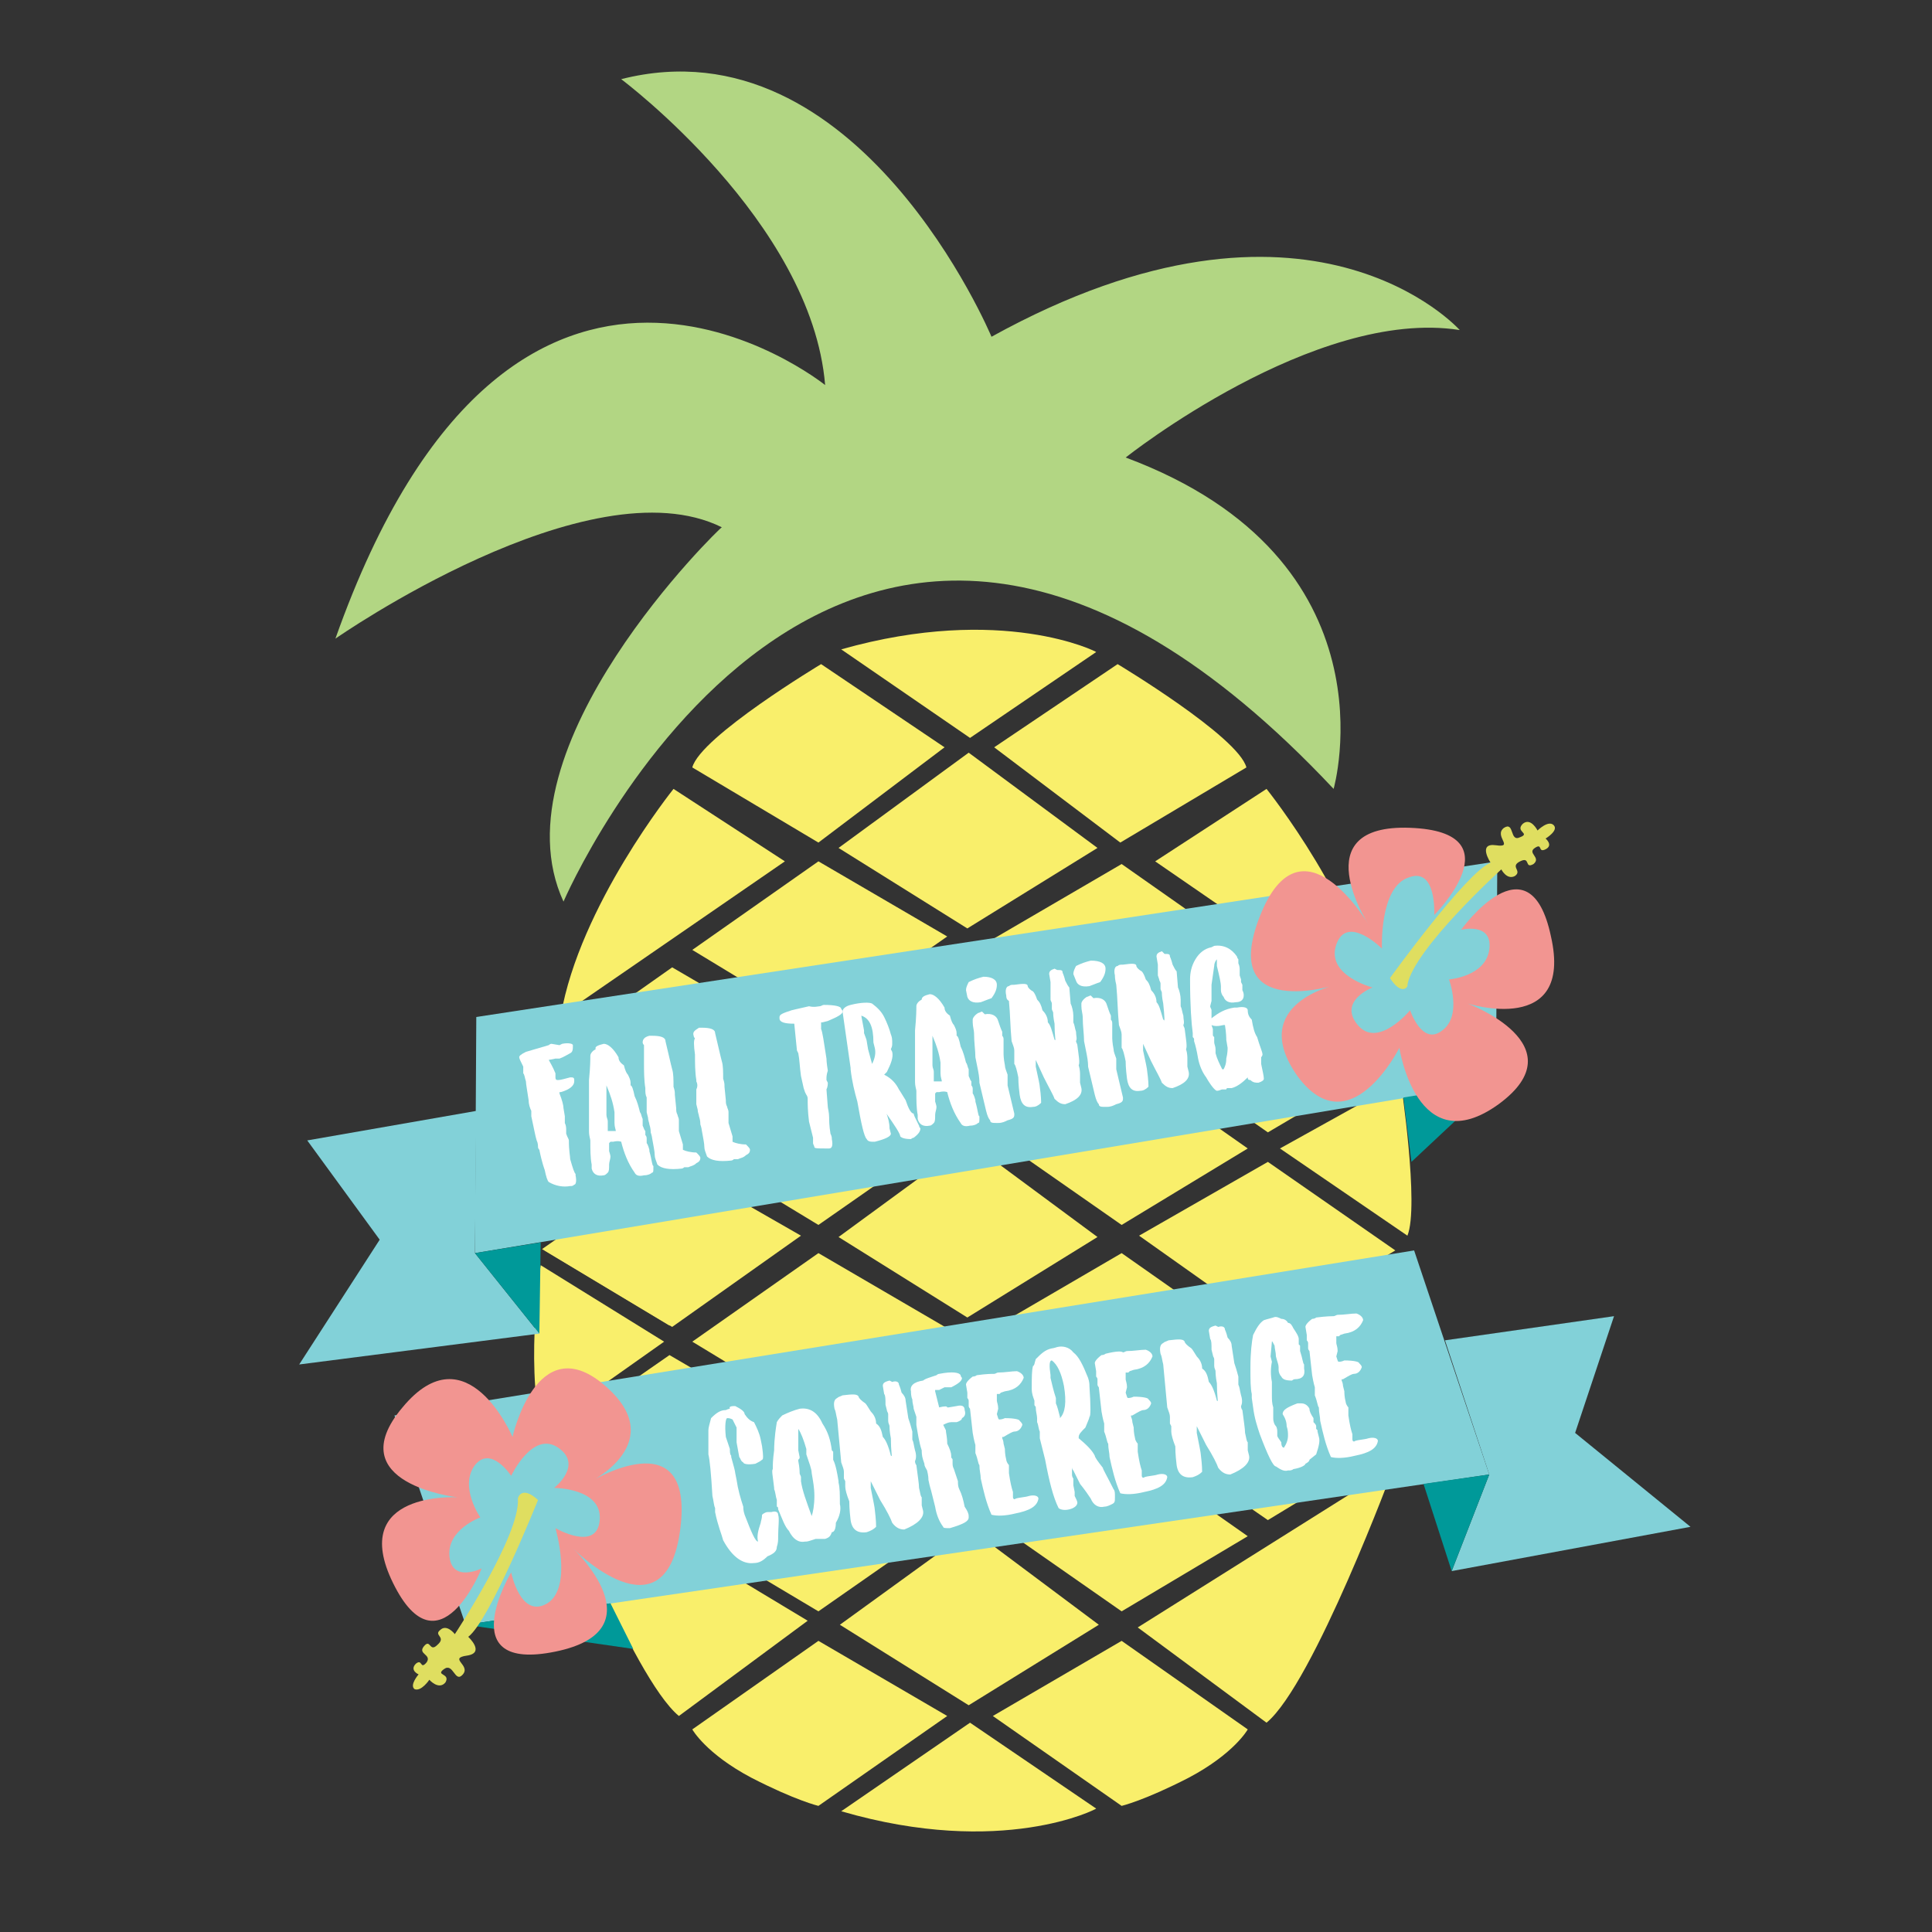 <?xml version="1.0" encoding="utf-8"?>
<!-- Generator: Adobe Illustrator 19.0.0, SVG Export Plug-In . SVG Version: 6.00 Build 0)  -->
<svg version="1.1" xmlns="http://www.w3.org/2000/svg" xmlns:xlink="http://www.w3.org/1999/xlink" x="0px" y="0px"
	 viewBox="0 0 144 144" style="enable-background:new 0 0 144 144;" xml:space="preserve">
<rect x="0" y="0" width="144" height="144" fill="#333333" stroke="none"/>
<style type="text/css">
	.st0{fill:#F9EF6B;}
	.st1{fill:#B2D683;}
	.st2{fill:#82D1D8;}
	.st3{fill:#009999;}
	.st4{fill:#FFFFFF;}
	.st5{fill:#F29591;}
	.st6{fill:#DFDE60;}
</style>
<g id="Layer_1">
	<path class="st0" d="M62.7,48.4l9.6,6.6l9.4-6.4C81.8,48.6,74.7,45,62.7,48.4z"/>
	<path class="st0" d="M74.1,55.7l9.2-6.2c0,0,9,5.4,9.6,7.7l-9.4,5.6L74.1,55.7z"/>
	<path class="st0" d="M70.4,55.7l-9.2-6.2c0,0-9,5.4-9.6,7.7l9.4,5.6L70.4,55.7z"/>
	<polygon class="st0" points="62.5,63.2 72.2,56.1 81.8,63.2 72.1,69.2 	"/>
	<polygon class="st0" points="62.5,77.6 72.2,70.6 81.8,77.6 72.1,83.6 	"/>
	<polygon class="st0" points="62.5,92.2 72.2,85.1 81.8,92.2 72.1,98.2 	"/>
	<polygon class="st0" points="62.6,106.6 72.4,99.6 81.9,106.6 72.2,112.6 	"/>
	<polygon class="st0" points="62.6,121.1 72.4,114 81.9,121.1 72.2,127.1 	"/>
	<path class="st0" d="M62.7,135l9.6-6.6l9.4,6.4C81.8,134.8,74.7,138.5,62.7,135z"/>
	<polygon class="st0" points="51.6,70.8 61,64.2 70.6,69.8 61,76.5 	"/>
	<polygon class="st0" points="51.6,85.6 61,79 70.6,84.6 61,91.3 	"/>
	<polygon class="st0" points="51.6,100 61,93.4 70.6,99 61,105.7 	"/>
	<polygon class="st0" points="51.6,114.5 61,107.9 70.6,113.4 61,120.1 	"/>
	<polygon class="st0" points="93,71 83.6,64.4 74,70 83.6,76.7 	"/>
	<polygon class="st0" points="93,85.6 83.6,79 74,84.6 83.6,91.3 	"/>
	<polygon class="st0" points="93,100 83.6,93.4 74,99 83.6,105.7 	"/>
	<polygon class="st0" points="93,114.5 83.6,107.9 74,113.4 83.6,120.1 	"/>
	<path class="st0" d="M93,128.9l-9.4-6.6l-9.6,5.6l9.6,6.7c0,0,1.7-0.4,5-2.1C92,130.7,93,128.9,93,128.9z"/>
	<polygon class="st0" points="40.6,78.8 50.1,72.1 59.7,77.7 50.1,84.4 	"/>
	<polygon class="st0" points="40.6,93.2 50.1,86.6 59.7,92.1 50.1,98.9 	"/>
	<polygon class="st0" points="40.4,93.1 49.9,86.5 59.5,92.1 49.9,98.8 	"/>
	<polygon class="st0" points="40.4,107.6 49.9,101 59.5,106.6 49.9,113.3 	"/>
	<path class="st0" d="M86.1,64.2l8.3-5.4c0,0,7,8.7,8.4,16.9L86.1,64.2z"/>
	<path class="st0" d="M58.5,64.2l-8.3-5.4c0,0-7,8.7-8.4,16.9L58.5,64.2z"/>
	<path class="st0" d="M95.4,85.6l9-5c0,0,1.4,9.3,0.5,11.5L95.4,85.6z"/>
	<path class="st0" d="M49.6,85.1l-9-5c0,0-1.4,9.3-0.5,11.5L49.6,85.1z"/>
	<path class="st0" d="M95.9,100l9.2-5.7c0,0,1.1,6.8,0,12.2L95.9,100z"/>
	<path class="st0" d="M49.5,100l-9.2-5.7c0,0-1.1,6.8,0,12.2L49.5,100z"/>
	<path class="st0" d="M84.8,121.3l19.1-12c0,0-6,16.2-9.5,19.1L84.8,121.3z"/>
	<path class="st0" d="M60.2,120.8l-19.1-11.5c0,0,6,15.7,9.5,18.6L60.2,120.8z"/>
	<path class="st0" d="M51.6,128.9l9.4-6.6l9.6,5.6l-9.6,6.7c0,0-1.7-0.4-5-2.1C52.6,130.7,51.6,128.9,51.6,128.9z"/>
	<path class="st1" d="M42,67.2c0,0,20.5-47.7,57.4-8.4c0,0,4.9-17.1-15.5-24.7c0,0,14.1-11.2,24.9-9.5c0,0-11.2-12.6-34.9,0.5
		c0,0-9.9-23.7-27.6-19.2c0,0,14.2,10.6,15.2,22.8c0,0-23.2-18.7-36.5,18.9c0,0,18.9-13.2,28.8-8.3C53.8,39.2,36.7,55.7,42,67.2z"/>
	<polygon class="st0" points="104,78.8 94.5,72.1 84.9,77.7 94.5,84.4 	"/>
	<polygon class="st0" points="104,93.2 94.5,86.6 84.9,92.1 94.5,98.9 	"/>
	<polygon class="st0" points="103.9,107.6 94.5,101 84.8,106.6 94.5,113.3 	"/>
</g>
<g id="Layer_3">
	<polygon class="st2" points="35.5,75.8 111.6,64.2 111.5,80.7 35.4,93.4 	"/>
	<polygon class="st2" points="35.5,82.8 22.9,85 28.3,92.4 22.3,101.7 40.2,99.4 35.4,93.4 	"/>
	<polygon class="st3" points="35.4,93.4 40.3,92.6 40.2,99.4 	"/>
	<polygon class="st2" points="105.4,93.2 29.4,105.5 34.7,121.1 111,109.9 	"/>
	<polygon class="st2" points="107.7,99.9 120.3,98.1 117.4,106.8 126,113.8 108.2,117.1 111,109.9 	"/>
	<polygon class="st3" points="111,109.9 106.1,110.6 108.2,117.1 	"/>
	<g>
		<path class="st4" d="M41.7,77.9l0.2-0.1c0.5-0.1,0.8,0,0.8,0.1c0,0.3,0,0.5-0.2,0.6c-0.2,0.1-0.5,0.3-0.8,0.4l-0.1,0c0,0,0,0,0,0
			h-0.2L40.9,79l0,0c0.1,0.2,0.3,0.5,0.5,1l0,0.2l0,0.1c0,0.2,0.1,0.2,0.2,0.2c0.2,0,0.5-0.1,0.9-0.2c0.2,0,0.3,0,0.3,0.2l0,0.1
			c0,0.3-0.3,0.6-1,0.8l-0.1,0l0,0.1c0.2,0.5,0.3,0.9,0.3,1.1l0.1,0.6c0,0.1,0,0.3,0,0.5c0.1,0.2,0.1,0.4,0.1,0.5c0,0,0,0.1,0,0.3
			c0.1,0.3,0.2,0.4,0.2,0.5c0,0.8,0.1,1.2,0.1,1.4c0.2,0.7,0.3,1,0.4,1.1l0,0.1c0.1,0.5,0,0.7-0.1,0.7c0,0-0.1,0.1-0.2,0.1l-0.1,0
			c-0.5,0.1-1.1,0-1.6-0.3c-0.1-0.1-0.2-0.4-0.3-0.9c0,0-0.2-0.5-0.4-1.5c0,0-0.1-0.1-0.1-0.2c0-0.1,0-0.3-0.1-0.5
			c-0.1-0.3-0.2-0.9-0.4-1.8c0-0.1,0-0.2,0-0.4c-0.1-0.2-0.2-0.5-0.2-0.8c-0.1-0.7-0.2-1.2-0.2-1.4c-0.1-0.3-0.1-0.5-0.2-0.6
			c0-0.2,0-0.3,0-0.4l0-0.1c0,0,0,0,0,0c-0.2-0.4-0.3-0.6-0.3-0.7c0-0.1,0.1-0.2,0.5-0.4l1.7-0.5c0,0,0.1-0.1,0.2-0.1L41.7,77.9
			C41.7,77.9,41.7,77.9,41.7,77.9C41.7,77.9,41.7,77.9,41.7,77.9z"/>
		<path class="st4" d="M45,77.8c0.3,0,0.7,0.3,1.1,1c0,0.2,0.1,0.4,0.4,0.6c0.1,0.4,0.2,0.6,0.3,0.7c0.1,0.2,0.2,0.4,0.2,0.6
			c0,0,0,0.1,0,0.2c0.1,0,0.2,0.3,0.3,0.8c0.2,0.4,0.3,0.8,0.4,1.2c0.1,0.1,0.1,0.3,0.2,0.5l0,0.5c0.1,0.2,0.1,0.3,0.2,0.4
			c0,0,0,0.1,0,0.3c0.1,0.1,0.1,0.2,0.1,0.3c0,0.2,0,0.3,0,0.3c0,0,0.1,0.1,0.2,0.5l0,0.1l0,0c0.2,0.7,0.2,1.1,0.3,1.1l0,0.1
			c0,0.3,0,0.4-0.1,0.4c-0.1,0.1-0.3,0.2-0.6,0.2c-0.4,0.1-0.6,0-0.7-0.2c-0.5-0.7-0.8-1.5-1-2.3c0,0-0.2-0.1-0.6,0l-0.2,0
			c0,0,0,0-0.1,0.1l0,0l0,0.2c0,0.1,0,0.2,0,0.4c0.1,0.3,0.1,0.4,0.1,0.4c0,0.2-0.1,0.4-0.1,0.6c0,0.3,0,0.5-0.1,0.6
			c-0.1,0.1-0.2,0.2-0.3,0.2c-0.5,0.1-0.8-0.1-0.9-0.5l0-0.3c-0.1-0.5-0.1-1.1-0.1-1.8c0-0.1-0.1-0.3-0.1-0.7c0-0.8,0-2.1,0-3.8
			c0.1-1,0.1-1.6,0.1-1.8c0-0.2,0.2-0.4,0.4-0.5C44.3,78,44.6,77.9,45,77.8L45,77.8z M45.2,80.9c0,0.8,0,1.5,0,2.1l0,0.1
			c0,0.2,0.1,0.3,0.1,0.5c0,0.3,0,0.5,0,0.7c0.2,0,0.3,0,0.4,0l0.2,0l0,0c0-0.1-0.1-0.3-0.1-0.6c0-0.3,0-0.5,0-0.7l0-0.1
			C45.7,82.2,45.5,81.6,45.2,80.9L45.2,80.9z"/>
		<path class="st4" d="M48.4,77.2L48.4,77.2C48.5,77.2,48.5,77.2,48.4,77.2l0.2,0c0,0,0,0,0,0c0.6,0,1,0.1,1,0.4l0.4,1.7l0.1,0.4
			c0.1,0.3,0.1,0.8,0.1,1.3c0.1,0.3,0.1,0.4,0.1,0.6l0.1,1c0,0.2,0,0.3,0.1,0.5c0,0.1,0.1,0.2,0.1,0.4c0,0.1,0,0.3,0,0.8l0.3,1
			c0,0.2,0,0.3,0,0.4l0,0c0.2,0.1,0.6,0.2,1,0.2c0.2,0.2,0.3,0.3,0.3,0.4c0,0.2-0.1,0.3-0.3,0.4c-0.2,0.2-0.4,0.2-0.6,0.3l-0.1,0
			l-0.2,0c0,0-0.1,0.1-0.2,0.1c-0.9,0.1-1.5,0-1.8-0.3c-0.1-0.3-0.2-0.5-0.2-0.7c0-0.3-0.1-0.7-0.2-1.3c0,0,0-0.1-0.1-0.4
			c0-0.1,0-0.3-0.1-0.6l0,0c0-0.1-0.1-0.3-0.1-0.5l-0.1-0.4c0-0.2,0-0.4,0-0.5c0,0,0-0.1,0-0.1c0-0.1,0-0.3,0-0.5
			c-0.1-0.2-0.1-0.4-0.1-0.6l0-0.1c-0.1-0.6-0.1-1.3-0.1-1.9C48,78.4,48,78,48,77.9c-0.1-0.1-0.1-0.2-0.1-0.2
			C47.9,77.5,48,77.3,48.4,77.2L48.4,77.2z"/>
		<path class="st4" d="M52.1,76.6L52.1,76.6C52.2,76.6,52.2,76.6,52.1,76.6l0.2,0c0,0,0,0,0,0c0.6,0,1,0.1,1,0.4l0.4,1.7l0.1,0.4
			c0.1,0.3,0.1,0.8,0.1,1.3c0.1,0.3,0.1,0.4,0.1,0.6l0.1,1c0,0.2,0,0.3,0.1,0.5c0,0.1,0.1,0.2,0.1,0.4c0,0.1,0,0.3,0,0.8l0.3,1
			c0,0.2,0,0.3,0,0.4l0,0c0.2,0.1,0.6,0.2,1,0.2c0.2,0.2,0.3,0.3,0.3,0.4c0,0.2-0.1,0.3-0.3,0.4c-0.2,0.2-0.4,0.2-0.6,0.3l-0.1,0
			l-0.2,0c0,0-0.1,0.1-0.2,0.1c-0.9,0.1-1.5,0-1.8-0.3c-0.1-0.3-0.2-0.5-0.2-0.7c0-0.3-0.1-0.7-0.2-1.3c0,0,0-0.1-0.1-0.4
			c0-0.1,0-0.3-0.1-0.6l0,0c0-0.1-0.1-0.3-0.1-0.5l-0.1-0.4c0-0.2,0-0.4,0-0.5c0,0,0-0.1,0-0.1c0-0.1,0-0.3,0-0.5
			C52,81,52,80.8,51.9,80.6l0-0.1c-0.1-0.6-0.1-1.3-0.1-1.9c-0.1-0.7-0.1-1.1,0-1.2c-0.1-0.1-0.1-0.2-0.1-0.2
			C51.6,76.9,51.8,76.8,52.1,76.6L52.1,76.6z"/>
		<path class="st4" d="M61.1,75c0.1,0,0.2-0.1,0.3-0.1c0.8,0,1.3,0.1,1.3,0.3c0,0,0.1,0.1,0.1,0.2c0,0.2-0.4,0.4-1.1,0.7l-0.4,0.1
			l-0.1,0c0,0.2,0,0.3,0,0.3c0,0,0,0.1,0,0.1c0,0,0,0,0,0.1c0.1,0.2,0.2,0.9,0.4,2.2c0,0,0,0.3,0.1,0.9c-0.1,0.3-0.1,0.5-0.1,0.6
			l0,0.1c0,0,0,0,0,0c0,0,0,0,0,0l0.1,0.2c0,0.1,0,0.3-0.1,0.5l0.1,1.3c0,0.1,0.1,0.4,0.1,0.8c0,0.2,0,0.6,0.1,1.2
			c0.1,0.2,0.1,0.3,0.1,0.4c0.1,0.5,0,0.7-0.2,0.7c0,0-0.1,0-0.1,0l-0.2,0c-0.5,0-0.8,0-0.8-0.1c0-0.1-0.1-0.2-0.1-0.3l0-0.4
			c-0.2-0.8-0.3-1.2-0.3-1.2c-0.1-0.8-0.1-1.3-0.1-1.7c0-0.2-0.1-0.3-0.1-0.3c0,0,0,0,0,0l-0.1-0.2l-0.1-0.3c0,0,0,0,0,0
			c0,0,0,0,0,0l-0.2-0.9c-0.1-0.7-0.1-1.2-0.2-1.7l-0.1-0.2l-0.2-2c-0.7,0-1.1-0.1-1.1-0.4l0-0.1c0-0.2,0.3-0.3,0.9-0.5
			c0,0,0.4-0.1,1.3-0.3C60.7,75.1,61,75,61.1,75z"/>
		<path class="st4" d="M65,74.8c0.4,0.3,0.7,0.6,0.9,1c0.2,0.4,0.4,0.9,0.5,1.3c0,0,0.1,0.2,0.1,0.5l0,0.2c0,0.1,0,0.2-0.1,0.4
			l0.1,0.2c0.1,0.4-0.1,0.9-0.4,1.5c0,0-0.1,0.1-0.2,0.2c0.6,0.3,0.9,0.7,1.1,1.1c0,0,0.2,0.3,0.5,0.8c0.2,0.6,0.4,1,0.6,1
			c0,0.1,0.1,0.3,0.4,0.9c0,0.1,0.1,0.2,0.1,0.2l0,0c0,0.2-0.1,0.4-0.5,0.7c-0.1,0-0.2,0.1-0.2,0.1c-0.5,0-0.7-0.1-0.8-0.2
			c0-0.2-0.4-0.8-1.1-1.8L66,82.6l0,0c0,0.1,0,0.1,0,0.2c0.2,0.5,0.3,0.9,0.3,1.3l0.1,0.4c0,0.2-0.4,0.4-1.2,0.6
			c-0.3,0-0.5,0-0.6-0.2c-0.2-0.2-0.4-1.1-0.7-2.8c-0.2-0.7-0.4-1.5-0.5-2.4c0,0,0,0,0-0.1c-0.3-2.1-0.5-3.5-0.6-4.2
			c0-0.2,0.2-0.4,0.6-0.5C64.2,74.7,64.8,74.7,65,74.8z M64.2,75.7c0,0.1,0.1,0.5,0.2,1.1c0,0.1,0,0.1,0,0.2
			c0.1,0.3,0.2,0.5,0.2,0.6l0.1,0.6l0.3,1.1l0,0c0.2-0.4,0.3-0.8,0.2-1.2l-0.1-0.4C65.1,76.5,64.8,75.9,64.2,75.7L64.2,75.7z"/>
		<path class="st4" d="M69.3,74.1c0.3,0,0.7,0.3,1.1,1c0,0.2,0.1,0.4,0.4,0.6c0.1,0.4,0.2,0.6,0.3,0.7c0.1,0.2,0.2,0.4,0.2,0.6
			c0,0,0,0.1,0,0.2c0.1,0,0.2,0.3,0.3,0.8c0.2,0.4,0.3,0.8,0.4,1.2c0.1,0.1,0.1,0.3,0.2,0.5l0,0.5c0.1,0.2,0.1,0.3,0.2,0.4
			c0,0,0,0.1,0,0.3c0.1,0.1,0.1,0.2,0.1,0.3c0,0.2,0,0.3,0,0.3c0,0,0.1,0.1,0.2,0.5l0,0.1l0,0c0.2,0.7,0.2,1.1,0.3,1.1l0,0.1
			c0,0.3,0,0.4-0.1,0.4c-0.1,0.1-0.3,0.2-0.6,0.2c-0.4,0.1-0.6,0-0.7-0.2c-0.5-0.7-0.8-1.5-1-2.3c0,0-0.2-0.1-0.6,0l-0.2,0
			c0,0,0,0-0.1,0.1l0,0l0,0.2c0,0.1,0,0.2,0,0.4c0.1,0.3,0.1,0.4,0.1,0.4c0,0.2-0.1,0.4-0.1,0.6c0,0.3,0,0.5-0.1,0.6
			c-0.1,0.1-0.2,0.2-0.3,0.2c-0.5,0.1-0.8-0.1-0.9-0.5l0-0.3c-0.1-0.5-0.1-1.1-0.1-1.8c0-0.1-0.1-0.3-0.1-0.7c0-0.8,0-2.1,0-3.8
			c0.1-1,0.1-1.6,0.1-1.8c0-0.2,0.2-0.4,0.4-0.5C68.7,74.3,68.9,74.2,69.3,74.1L69.3,74.1z M69.5,77.2c0,0.8,0,1.5,0,2.1l0,0.1
			c0,0.2,0.1,0.3,0.1,0.5c0,0.3,0,0.5,0,0.7c0.2,0,0.3,0,0.4,0l0.2,0l0,0c0-0.1-0.1-0.3-0.1-0.6c0-0.3,0-0.5,0-0.7l0-0.1
			C70,78.5,69.8,77.9,69.5,77.2L69.5,77.2z"/>
		<path class="st4" d="M74.3,73.4c0,0.3-0.1,0.6-0.4,1c0,0-0.3,0.1-0.8,0.3c-0.6,0.1-0.9-0.1-1-0.4L72,73.8c0-0.2,0.1-0.4,0.2-0.6
			c0.4-0.2,0.7-0.3,1.1-0.4C73.9,72.8,74.3,73,74.3,73.4z M73.4,75.6c0.5-0.1,0.9,0.1,1,0.5c0.1,0.3,0.2,0.6,0.3,0.8
			c0,0,0,0.1,0,0.3c0.1,0.1,0.1,0.2,0.1,0.3l0,0.1c0,0.2,0,0.4,0,0.6l0,0.1l0,0.2c0,0.1,0,0.4,0.1,0.9c0,0.2,0.1,0.4,0.2,0.7
			c0,0.5,0,0.8,0,0.8l0.5,2.1l0,0.1c0,0.2-0.1,0.3-0.5,0.4c-0.2,0.1-0.4,0.2-0.7,0.2l-0.1,0c-0.3,0-0.5,0-0.5-0.2
			c-0.1-0.1-0.2-0.3-0.3-0.7l-0.5-2.1c0-0.1,0-0.4-0.1-0.9l-0.2-1c0-0.5-0.1-1.1-0.1-1.8c0-0.2-0.1-0.5-0.1-0.8l0-0.2
			c0-0.1,0.1-0.3,0.4-0.5c0.1,0,0.2-0.1,0.3-0.1L73.4,75.6z"/>
		<path class="st4" d="M78.8,72.3c0.3,0,0.4,0,0.4,0.2c0,0,0.1,0.2,0.2,0.6c0.1,0.2,0.2,0.4,0.3,0.5l0.1,1.2
			c0.1,0.2,0.2,0.6,0.2,0.9l0,0c0,0.2,0,0.4,0,0.5c0.1,0.2,0.1,0.4,0.2,0.7l0,0c0,0.3,0.1,0.5,0,0.7c0,0.1,0.1,0.2,0.1,0.3
			c0.1,0.8,0.2,1.3,0.1,1.5c0.1,0.3,0.1,0.6,0.1,0.7c0,0.1,0,0.2,0,0.6l0.1,0.4c0.1,0.5-0.3,0.9-1.2,1.2c-0.3,0-0.5-0.1-0.8-0.4
			c-0.1-0.3-0.4-0.8-0.8-1.6l-0.6-1.3l0,0c0,0.2,0,0.3,0,0.4l0,0.1c0.2,0.9,0.3,1.4,0.3,1.5c0.1,0.7,0.1,1.1,0.1,1.2
			c-0.2,0.2-0.4,0.3-0.6,0.3c-0.6,0.1-0.9-0.2-1-0.9c-0.1-0.8-0.1-1.2-0.1-1.3c-0.1-0.5-0.2-0.9-0.3-1c0-0.1,0-0.2,0-0.4l0-0.2
			c0-0.2,0-0.3,0-0.4c0-0.2-0.1-0.4-0.2-0.7c-0.1-1-0.1-2-0.2-3C75,74.5,75,74.3,75,74.2c-0.1-0.4,0-0.7,0.2-0.7
			c0.1-0.1,0.2-0.1,0.4-0.1c0.7-0.1,1-0.1,1,0.1c0,0.1,0.2,0.3,0.4,0.4c0.1,0.1,0.2,0.3,0.3,0.6c0.2,0.2,0.3,0.4,0.4,0.8
			c0.2,0.2,0.4,0.5,0.4,0.9c0.2,0.2,0.3,0.6,0.5,1.3c0.1,0,0.1,0.1,0.1,0.3l0,0c0-0.1-0.1-0.6-0.1-1.5c-0.1-0.5-0.1-0.7-0.1-0.8
			c0-0.1-0.1-0.2-0.1-0.3l0-0.2c0-0.1,0-0.2,0-0.2c0-0.1-0.1-0.2-0.1-0.3L78.3,74c0-0.4,0-0.7,0-0.8l-0.1-0.6c0-0.2,0.1-0.3,0.4-0.4
			L78.8,72.3z M78.7,77.8L78.7,77.8L78.7,77.8L78.7,77.8L78.7,77.8z"/>
		<path class="st4" d="M82.4,72.2c0,0.3-0.1,0.6-0.4,1c0,0-0.3,0.1-0.8,0.3c-0.6,0.1-0.9-0.1-1-0.4L80,72.6c0-0.2,0.1-0.4,0.2-0.6
			c0.4-0.2,0.7-0.3,1.1-0.4C82,71.6,82.4,71.8,82.4,72.2z M81.5,74.4c0.5-0.1,0.9,0.1,1,0.5c0.1,0.3,0.2,0.6,0.3,0.8
			c0,0,0,0.1,0,0.3c0.1,0.1,0.1,0.2,0.1,0.3l0,0.1c0,0.2,0,0.4,0,0.6l0,0.1l0,0.2c0,0.1,0,0.4,0.1,0.9c0,0.2,0.1,0.4,0.2,0.7
			c0,0.5,0,0.8,0,0.8l0.5,2.1l0,0.1c0,0.2-0.1,0.3-0.5,0.4c-0.2,0.1-0.4,0.2-0.7,0.2l-0.1,0c-0.3,0-0.5,0-0.5-0.2
			c-0.1-0.1-0.2-0.3-0.3-0.7l-0.5-2.1c0-0.1,0-0.4-0.1-0.9l-0.2-1c0-0.5-0.1-1.1-0.1-1.8c0-0.2-0.1-0.5-0.1-0.8l0-0.2
			c0-0.1,0.1-0.3,0.4-0.5c0.1,0,0.2-0.1,0.3-0.1L81.5,74.4z"/>
		<path class="st4" d="M86.8,71.1c0.3,0,0.4,0,0.4,0.2c0,0,0.1,0.2,0.2,0.6c0.1,0.2,0.2,0.4,0.3,0.5l0.1,1.2
			c0.1,0.2,0.2,0.6,0.2,0.9l0,0c0,0.2,0,0.4,0,0.5c0.1,0.2,0.1,0.4,0.2,0.7l0,0c0,0.3,0.1,0.5,0,0.7c0,0.1,0.1,0.2,0.1,0.3
			c0.1,0.8,0.2,1.3,0.1,1.5c0.1,0.3,0.1,0.6,0.1,0.7c0,0.1,0,0.2,0,0.6l0.1,0.4c0.1,0.5-0.3,0.9-1.2,1.2c-0.3,0-0.5-0.1-0.8-0.4
			c-0.1-0.3-0.4-0.8-0.8-1.6l-0.6-1.3l0,0c0,0.2,0,0.3,0,0.4l0,0.1c0.2,0.9,0.3,1.4,0.3,1.5c0.1,0.7,0.1,1.1,0.1,1.2
			c-0.2,0.2-0.4,0.3-0.6,0.3c-0.6,0.1-0.9-0.2-1-0.9c-0.1-0.8-0.1-1.2-0.1-1.3c-0.1-0.5-0.2-0.9-0.3-1c0-0.1,0-0.2,0-0.4l0-0.2
			c0-0.2,0-0.3,0-0.4c0-0.2-0.1-0.4-0.2-0.7c-0.1-1-0.1-2-0.2-3c-0.1-0.4-0.1-0.6-0.1-0.7c-0.1-0.4,0-0.7,0.2-0.7
			c0.1-0.1,0.2-0.1,0.4-0.1c0.7-0.1,1-0.1,1,0.1c0,0.1,0.2,0.3,0.4,0.4c0.1,0.1,0.2,0.3,0.3,0.6c0.2,0.2,0.3,0.4,0.4,0.8
			c0.2,0.2,0.4,0.5,0.4,0.9c0.2,0.2,0.3,0.6,0.5,1.3c0.1,0,0.1,0.1,0.1,0.3l0,0c0-0.1,0-0.6-0.1-1.5c-0.1-0.5-0.1-0.7-0.1-0.8
			c0-0.1-0.1-0.2-0.1-0.3l0-0.2c0-0.1,0-0.2,0-0.2c0-0.1-0.1-0.2-0.1-0.3l-0.1-0.3c0-0.4,0-0.7,0-0.8l-0.1-0.6
			c0-0.2,0.1-0.3,0.4-0.4L86.8,71.1z M86.8,76.6L86.8,76.6L86.8,76.6L86.8,76.6L86.8,76.6z"/>
		<path class="st4" d="M90.5,70.5c0.7-0.1,1.3,0.2,1.7,0.8c0,0.1,0.1,0.2,0.1,0.2c0,0.1,0,0.2,0,0.3c0.1,0.2,0.1,0.4,0.1,0.5
			c0,0.2,0,0.3,0,0.4l0.1,0.3c0,0.1,0,0.2,0,0.2c0.1,0.2,0.1,0.2,0.1,0.2l0,0.4c0.1,0.2,0.1,0.3,0.1,0.4c0,0.3-0.2,0.5-0.6,0.5
			c-0.5,0.1-0.8-0.1-0.9-0.4c-0.1-0.1-0.2-0.3-0.2-0.5l0-0.3c0,0,0,0,0,0l0,0c0-0.2-0.1-0.7-0.3-1.5c0-0.1,0-0.2,0-0.4l0-0.1l0,0
			c-0.1,0.1-0.2,0.3-0.2,0.5l-0.2,1.4l0,0.1l0,0.2l0,0.9l-0.1,0.4c0,0.1,0.1,0.2,0.1,0.3c0,0.1,0,0.3,0,0.6c0.5-0.4,1-0.7,1.7-0.8
			l0,0l0.1,0l0,0l0.1,0l0,0c0.5-0.1,0.8,0,0.8,0.2c0,0.3,0.1,0.5,0.3,0.7c0.1,0.6,0.2,1,0.4,1.3c0.2,0.7,0.4,1.1,0.4,1.3
			c0,0,0,0.1-0.1,0.2l0,0.2c0,0.1,0,0.2,0,0.3c0.1,0.5,0.2,0.9,0.2,1.1c0,0.1-0.1,0.2-0.4,0.3l0,0l0,0c-0.2,0-0.4,0-0.6-0.2
			C93,80.5,93,80.4,93,80.3c-0.4,0.4-0.8,0.7-1.2,0.8l0,0c-0.1,0-0.1,0-0.3,0c-0.1,0-0.1,0.1-0.1,0.1l-0.2,0c0,0-0.1,0-0.1,0
			c-0.1,0-0.2,0.1-0.4,0.1c-0.1,0-0.4-0.3-0.8-1c-0.3-0.4-0.5-0.9-0.6-1.4c0,0,0,0,0,0c-0.1-0.6-0.2-1-0.3-1.3l0-0.1
			c0-0.1,0-0.1-0.1-0.2c0,0,0-0.1,0-0.2c0,0,0,0,0,0l0-0.1c-0.1-0.7-0.2-2.1-0.2-4c0-0.5,0.1-1,0.4-1.5c0.3-0.5,0.7-0.8,1.2-0.9
			L90.5,70.5z M90.4,76.7l0,0.2c0,0,0,0.1,0,0.1l0,0.1c0,0.1,0,0.1,0.1,0.2c0,0,0,0,0,0.1c0,0,0,0,0,0c0,0.2,0,0.3,0,0.3
			c0,0.1,0.1,0.3,0.1,0.5c0,0.1,0,0.2,0,0.3c0.1,0.4,0.3,0.8,0.5,1.2c0,0,0,0,0.1,0c0.1-0.2,0.2-0.4,0.2-0.8
			c0.1-0.4,0.1-0.7,0.1-0.8l-0.1-0.6c0-0.1,0-0.5-0.1-1.1l0,0l-0.1,0c-0.4,0.1-0.7,0.1-0.9,0L90.4,76.7z"/>
	</g>
	<g>
		<path class="st4" d="M54.8,104.8c0.4,0.2,0.7,0.4,0.7,0.6c0.2,0.3,0.4,0.5,0.7,0.6c0.2,0.4,0.4,0.8,0.5,1.3l0.1,0.5
			c0.1,0.7,0.1,1,0,1c-0.1,0.1-0.3,0.2-0.5,0.3c-0.6,0.1-0.9,0-0.9-0.1c-0.2-0.1-0.2-0.3-0.3-0.4l-0.2-1.1c0-0.2,0-0.6,0-1.1
			c-0.1-0.2-0.2-0.4-0.3-0.6c-0.2-0.1-0.3-0.1-0.4-0.1l0,0c-0.1,0-0.2,0.5-0.1,1.4c0.1,0.3,0.2,0.6,0.3,0.9c0,0.2,0,0.4,0.1,0.5
			l0,0.1c0.2,0.7,0.3,1.1,0.3,1.2l0.1,0.5c0.1,0.7,0.3,1.4,0.5,2c0,0.1,0,0.3,0.1,0.6c0.5,1.3,0.8,2,1,2c-0.1-0.4,0-0.8,0.2-1.4
			c0-0.1,0.1-0.3,0.1-0.6c0.1-0.1,0.3-0.2,0.4-0.2l0.3,0c0.3-0.1,0.5,0,0.5,0.2c0.1,0.3,0,0.9,0,1.6c0,0.3,0,0.5-0.1,0.8
			c0,0.3-0.2,0.5-0.7,0.7c-0.3,0.3-0.6,0.5-1,0.5c-0.8,0.1-1.6-0.4-2.3-1.7c-0.1-0.4-0.4-1.1-0.6-2.1l0-0.1c0-0.1,0-0.2,0-0.2
			c-0.1-0.2-0.1-0.5-0.2-0.9c-0.1-1.7-0.2-2.7-0.3-3.1l0-1.8c0-0.2,0.1-0.5,0.2-0.9c0.4-0.4,0.7-0.6,1.1-0.6
			c0.2-0.1,0.3-0.1,0.3-0.1C54.3,104.8,54.6,104.8,54.8,104.8z"/>
		<path class="st4" d="M61.3,106.1c0.4,0.6,0.6,1.2,0.7,2c0,0,0,0,0.1,0.1c0,0,0,0.2,0,0.6c0.2,0.4,0.3,1,0.4,1.6l0,0.1
			c0.1,0.4,0.1,0.9,0.1,1.6c0.1,0.4,0,0.9-0.3,1.4c0,0.4-0.1,0.7-0.3,0.7c-0.1,0.3-0.2,0.4-0.5,0.5c-0.1,0-0.4,0-0.7,0
			c-0.3,0.1-0.6,0.2-0.7,0.2l-0.1,0c-0.5,0.1-0.9-0.2-1.2-0.8c-0.3-0.3-0.5-0.9-0.8-1.6c0-0.1,0-0.2-0.1-0.2l0-0.5
			c-0.1-0.3-0.1-0.6-0.2-0.8l0-0.1c-0.1-0.9-0.2-1.3-0.1-1.4c0,0,0-0.1,0-0.1c0-0.2,0-0.6,0.1-1.3c0-0.2,0-0.9,0.2-2.1
			c0.1-0.2,0.3-0.4,0.4-0.5c0.4-0.2,0.9-0.4,1.3-0.5C60.3,104.9,60.9,105.2,61.3,106.1z M59.5,106.5c0,0.3,0,0.8,0,1.6l0.1,0.5
			c0,0.1,0,0.1-0.1,0.2l0,0.1c0.1,0.5,0.1,0.8,0.1,0.9c0,0.1,0.1,0.2,0.1,0.3l0,0.3c0.1,0.7,0.4,1.5,0.8,2.6l0,0
			c0.1-0.3,0.2-0.8,0.2-1.5c0-0.6-0.1-1.1-0.2-1.7c0-0.3-0.2-0.8-0.4-1.4l0-0.1c0-0.1,0-0.2,0-0.3C59.9,107.3,59.7,106.8,59.5,106.5
			L59.5,106.5z"/>
		<path class="st4" d="M66.5,103c0.3-0.1,0.5,0,0.5,0.2c0,0,0.1,0.2,0.2,0.6c0.2,0.2,0.3,0.4,0.3,0.6l0.2,1.3c0.1,0.3,0.2,0.6,0.3,1
			l0,0c0,0.2,0,0.4,0,0.6c0.1,0.2,0.1,0.4,0.2,0.8l0,0c0.1,0.3,0.1,0.6,0,0.8c0,0.2,0.1,0.3,0.1,0.3c0.1,0.8,0.2,1.4,0.2,1.7
			c0.1,0.4,0.1,0.6,0.2,0.7c0,0.1,0,0.3,0,0.6l0.1,0.4c0.1,0.5-0.4,1-1.4,1.4c-0.3,0-0.6-0.1-0.9-0.5c-0.1-0.3-0.4-0.9-0.9-1.7
			l-0.7-1.4l0,0c0,0.2,0,0.3,0,0.4l0,0.1c0.2,1,0.3,1.5,0.3,1.6c0.1,0.8,0.1,1.2,0.1,1.3c-0.2,0.2-0.4,0.3-0.7,0.4
			c-0.7,0.1-1.1-0.2-1.2-0.9c-0.1-0.8-0.1-1.3-0.1-1.4c-0.2-0.5-0.3-0.9-0.3-1.1c0-0.1,0-0.2,0-0.4l-0.1-0.2c0-0.2,0-0.4,0-0.5
			c0-0.2-0.1-0.4-0.2-0.7c-0.1-1.1-0.2-2.1-0.3-3.2c-0.1-0.4-0.1-0.6-0.2-0.8c-0.1-0.5,0-0.7,0.2-0.8c0.1-0.1,0.2-0.1,0.4-0.2
			c0.8-0.1,1.1-0.1,1.2,0.1c0,0.1,0.2,0.3,0.5,0.5c0.1,0.1,0.2,0.3,0.4,0.6c0.2,0.2,0.4,0.5,0.4,0.9c0.3,0.2,0.4,0.5,0.5,1
			c0.2,0.2,0.4,0.6,0.6,1.4c0.1,0,0.1,0.1,0.1,0.3l0,0c0-0.1-0.1-0.7-0.1-1.6c-0.1-0.5-0.1-0.8-0.1-0.9c0-0.1-0.1-0.2-0.1-0.4l0-0.2
			c0-0.1,0-0.2,0-0.3c0-0.1-0.1-0.2-0.1-0.3l-0.1-0.4c0-0.4,0-0.7-0.1-0.8l-0.1-0.6c0-0.2,0.1-0.3,0.5-0.4L66.5,103z M66.5,108.9
			L66.5,108.9L66.5,108.9L66.5,108.9L66.5,108.9z"/>
		<path class="st4" d="M69.8,102.5c0.1-0.1,0.2-0.1,0.2-0.1c1-0.2,1.5-0.1,1.6,0.1c0,0.1,0.1,0.2,0.1,0.2c0,0.2-0.2,0.4-0.8,0.7
			c-0.2,0-0.4,0-0.5,0l-0.4,0.2c0,0-0.1,0-0.3,0l0,0.1c0.2,0.8,0.3,1.2,0.3,1.2c0.4-0.1,0.6-0.1,0.6,0l0.1,0l0.6-0.1
			c0.4-0.1,0.6,0,0.6,0.3c0.1,0.3,0,0.5-0.2,0.6c0,0.1-0.1,0.2-0.4,0.3l-0.4,0c-0.2,0-0.4,0.1-0.6,0.2c0.1,0.2,0.2,0.4,0.2,0.4
			c0,0.2,0.1,0.5,0.1,1c0.2,0.4,0.3,0.7,0.3,0.9l0,0.1c0,0.1,0.1,0.1,0.1,0.2l0,0.2c0,0.2,0,0.3,0.1,0.5c0,0,0.1,0.3,0.3,0.9
			c0,0.2,0,0.4,0.1,0.6c0.2,0.4,0.3,0.8,0.4,1.3c0.2,0.3,0.3,0.5,0.3,0.7l0,0.1c0,0.3-0.4,0.5-1.4,0.8l0,0c-0.3,0-0.5,0-0.5-0.1
			c-0.3-0.4-0.5-0.9-0.6-1.5c0,0-0.1-0.4-0.3-1.2c0,0-0.1-0.3-0.2-0.8c0-0.1,0-0.3-0.1-0.7c-0.1-0.2-0.2-0.3-0.2-0.5l-0.1-0.3
			c-0.1-0.3-0.1-0.6-0.1-0.7c-0.2-0.6-0.3-1.3-0.4-1.9c0-0.3,0-0.6,0-0.6l-0.2-0.6c0-0.2-0.1-0.4-0.1-0.7c-0.1-0.2-0.1-0.5-0.1-0.6
			c-0.1-0.4,0.2-0.7,0.9-0.8c0,0,0.1-0.1,0.4-0.2L69.8,102.5z"/>
		<path class="st4" d="M74.1,102.4c0.1,0,0.2-0.1,0.3-0.1c0.5,0,1-0.1,1.4-0.1c0.3,0.1,0.5,0.3,0.5,0.5c-0.2,0.5-0.6,0.9-1.4,1
			l-0.3,0.1l-0.1,0.1l0,0l-0.1,0c0,0-0.1,0-0.1,0c0,0.2,0,0.3,0,0.4l0,0.1c0,0.1,0.1,0.3,0.1,0.6l-0.1,0.4c0.1,0.3,0.1,0.4,0.2,0.4
			c0,0,0.2,0,0.4-0.1c0.7,0,1.1,0.1,1.1,0.2c0.1,0.1,0.2,0.2,0.2,0.3c-0.1,0.3-0.3,0.5-0.6,0.5c-0.1,0-0.3,0.1-0.8,0.4l-0.1,0l0,0
			c0,0,0,0.1,0,0.1c0.1,0.2,0.1,0.4,0.1,0.4l0.1,0.4c0,0.1,0,0.4,0.1,0.8c0,0.1,0.1,0.3,0.2,0.4l0,0.3l0,0.3
			c0.1,0.7,0.2,1.1,0.3,1.4c0,0.2,0,0.3,0,0.4l0,0c0,0.1,0.1,0.2,0.2,0.1c0.3-0.1,0.7-0.1,1-0.2c0.4-0.1,0.7,0,0.7,0.2
			c-0.1,0.6-0.7,0.9-1.7,1.1c-0.8,0.2-1.4,0.2-1.8,0.1c-0.4-0.9-0.6-1.8-0.8-2.7c0-0.3-0.1-0.6-0.1-1c-0.1-0.1-0.1-0.4-0.3-0.9
			l0-0.6c0,0-0.1-0.3-0.2-0.9l-0.2-1.8c-0.1-0.1-0.1-0.2-0.1-0.2l0-0.1c0-0.1,0-0.2,0-0.3c0-0.1-0.1-0.2-0.1-0.2c0-0.2,0-0.3,0-0.4
			l-0.1-0.6c0-0.1,0.1-0.3,0.5-0.6c0.2,0,0.3-0.1,0.3-0.1C73.5,102.4,73.9,102.4,74.1,102.4z"/>
		<path class="st4" d="M80,100.8c0.4,0.3,0.7,0.9,1.1,1.9c0.1,0.3,0.1,0.5,0.1,0.6c0.1,1.5,0.1,2.3,0,2.3c0,0.1-0.1,0.3-0.3,0.8
			c-0.3,0.3-0.5,0.5-0.5,0.7l0,0.1c0.6,0.5,1,0.9,1.2,1.3c0,0.1,0.2,0.4,0.6,0.9c0,0.1,0.3,0.6,0.8,1.6c0.1,0.1,0.1,0.3,0.1,0.5
			l0,0.1c0,0.3,0,0.4-0.2,0.5c-0.2,0.1-0.4,0.2-0.6,0.2c-0.4,0.1-0.8-0.1-1-0.6c-0.2-0.3-0.4-0.6-0.8-1.1c-0.2-0.4-0.4-0.8-0.5-1
			c-0.1-0.1-0.1-0.2-0.1-0.3l0,0c0,0.1,0,0.3,0,0.6c0,0.2,0.1,0.3,0.1,0.3c0,0.1,0,0.2,0,0.5l0.1,0.5c0,0.1,0,0.2,0,0.3
			c0.1,0.2,0.2,0.4,0.2,0.5c0,0.2-0.2,0.4-0.6,0.5c-0.4,0.1-0.7,0-0.8-0.1c-0.4-0.8-0.7-2-1-3.6l-0.4-1.6l0-0.5
			c-0.1-0.2-0.1-0.5-0.2-0.7l0-0.3c0-0.2-0.1-0.5-0.1-0.8c0-0.1-0.1-0.1-0.1-0.2v-0.3c-0.1-0.3-0.2-0.5-0.2-0.9c0-0.8,0-1.4,0.1-1.7
			c0.1,0,0.1-0.2,0.2-0.5c0.4-0.4,0.7-0.7,1.2-0.8c0,0,0.1,0,0.4-0.1C79.2,100.3,79.7,100.4,80,100.8z M78.3,102.7
			c0.1,0.4,0.2,0.9,0.4,1.5l0,0.1c0,0.1,0,0.2,0,0.3c0.1,0.2,0.2,0.6,0.3,1l0,0.1c0.4-0.4,0.5-1.2,0.3-2.4c-0.2-1-0.5-1.6-0.9-1.9
			l0,0c-0.2,0-0.2,0.4-0.1,1.1L78.3,102.7z M79.7,109.2L79.7,109.2L79.7,109.2L79.7,109.2L79.7,109.2z"/>
		<path class="st4" d="M83.7,100.8c0.1,0,0.2-0.1,0.3-0.1c0.5,0,1-0.1,1.4-0.1c0.3,0.1,0.5,0.3,0.5,0.5c-0.2,0.5-0.6,0.9-1.4,1
			l-0.3,0.1l-0.1,0.1l0,0l-0.1,0c0,0-0.1,0-0.1,0c0,0.2,0,0.3,0,0.4l0,0.1c0,0.1,0.1,0.3,0.1,0.6l-0.1,0.4c0.1,0.3,0.1,0.4,0.2,0.4
			c0,0,0.2,0,0.4-0.1c0.7,0,1.1,0.1,1.1,0.2c0.1,0.1,0.2,0.2,0.2,0.3c-0.1,0.3-0.3,0.5-0.6,0.5c-0.1,0-0.3,0.1-0.8,0.4l-0.1,0l0,0
			c0,0,0,0.1,0,0.1c0.1,0.2,0.1,0.4,0.1,0.4l0.1,0.4c0,0.1,0,0.4,0.1,0.8c0,0.1,0.1,0.3,0.2,0.4l0,0.3l0,0.3
			c0.1,0.7,0.2,1.1,0.3,1.4c0,0.2,0,0.3,0,0.4l0,0c0,0.1,0.1,0.2,0.2,0.1c0.3-0.1,0.7-0.1,1-0.2c0.4-0.1,0.7,0,0.7,0.2
			c-0.1,0.6-0.7,0.9-1.7,1.1c-0.8,0.2-1.4,0.2-1.8,0.1c-0.4-0.9-0.6-1.8-0.8-2.7c0-0.3-0.1-0.6-0.1-1c-0.1-0.1-0.1-0.4-0.3-0.9
			l0-0.6c0,0-0.1-0.3-0.2-0.9l-0.2-1.8c-0.1-0.1-0.1-0.2-0.1-0.2l0-0.1c0-0.1,0-0.2,0-0.3c0-0.1-0.1-0.2-0.1-0.2c0-0.2,0-0.3,0-0.4
			l-0.1-0.6c0-0.1,0.1-0.3,0.5-0.6c0.2,0,0.3-0.1,0.3-0.1C83.2,100.7,83.6,100.7,83.7,100.8z"/>
		<path class="st4" d="M90.8,98.9c0.3-0.1,0.5,0,0.5,0.2c0,0,0.1,0.2,0.2,0.6c0.2,0.2,0.3,0.4,0.3,0.6l0.2,1.3
			c0.1,0.3,0.2,0.6,0.3,1l0,0c0,0.2,0,0.4,0,0.6c0.1,0.2,0.1,0.4,0.2,0.8l0,0c0.1,0.3,0.1,0.6,0,0.8c0,0.2,0.1,0.3,0.1,0.3
			c0.1,0.8,0.2,1.4,0.2,1.7c0.1,0.4,0.1,0.6,0.2,0.7c0,0.1,0,0.3,0,0.6l0.1,0.4c0.1,0.5-0.4,1-1.4,1.4c-0.3,0-0.6-0.1-0.9-0.5
			c-0.1-0.3-0.4-0.9-0.9-1.7l-0.7-1.4l0,0c0,0.2,0,0.3,0,0.4l0,0.1c0.2,1,0.3,1.5,0.3,1.6c0.1,0.8,0.1,1.2,0.1,1.3
			c-0.2,0.2-0.4,0.3-0.7,0.4c-0.7,0.1-1.1-0.2-1.2-0.9c-0.1-0.8-0.1-1.3-0.1-1.4c-0.2-0.5-0.3-0.9-0.3-1.1c0-0.1,0-0.2,0-0.4
			l-0.1-0.2c0-0.2,0-0.4,0-0.5c0-0.2-0.1-0.4-0.2-0.7c-0.1-1.1-0.2-2.1-0.3-3.2c-0.1-0.4-0.1-0.6-0.2-0.8c-0.1-0.5,0-0.7,0.2-0.8
			c0.1-0.1,0.2-0.1,0.4-0.2c0.8-0.1,1.1-0.1,1.2,0.1c0,0.1,0.2,0.3,0.5,0.5c0.1,0.1,0.2,0.3,0.4,0.6c0.2,0.2,0.4,0.5,0.4,0.9
			c0.3,0.2,0.4,0.5,0.5,1c0.2,0.2,0.4,0.6,0.6,1.4c0.1,0,0.1,0.1,0.1,0.3l0,0c0-0.1-0.1-0.7-0.1-1.6c-0.1-0.5-0.1-0.8-0.1-0.9
			c0-0.1-0.1-0.2-0.1-0.4l0-0.2c0-0.1,0-0.2,0-0.3c0-0.1-0.1-0.2-0.1-0.3l-0.1-0.4c0-0.4,0-0.7-0.1-0.8l-0.1-0.6
			c0-0.2,0.1-0.3,0.5-0.4L90.8,98.9z M90.9,104.8L90.9,104.8L90.9,104.8L90.9,104.8L90.9,104.8z"/>
		<path class="st4" d="M94.9,98.2C95,98.2,95,98.2,94.9,98.2c0.2-0.1,0.4,0,0.6,0.1c0.2,0,0.4,0.1,0.5,0.3c0.2,0,0.3,0.2,0.4,0.4
			c0.2,0.3,0.4,0.6,0.4,0.8l0,0.1c0,0.1,0,0.2,0,0.3l0.1,0.1c0,0.2,0,0.4,0,0.4c0.2,0.6,0.2,0.9,0.3,1l0,0.1c0,0,0,0.1,0,0.1l0,0.1
			c0,0,0,0,0,0c0.1,0.5-0.1,0.8-0.7,0.8c0,0-0.1,0-0.2,0.1c-0.5,0-0.7-0.1-0.8-0.3c-0.1-0.1-0.2-0.3-0.2-0.5c0,0,0-0.1,0-0.1
			c0,0,0,0,0,0l0-0.1l0,0c0-0.2-0.1-0.4-0.2-0.8c0-0.3-0.1-0.6-0.1-0.8c-0.1-0.2-0.2-0.4-0.2-0.3l-0.1,1.1l0.1,0.4
			c-0.1,0.5-0.1,1,0,1.5c0,0.1,0,0.5,0,1l0,0c0,0.3,0,0.6,0.1,0.9l0,0c0,0,0,0,0,0c0,0.2,0,0.4,0,0.4c0,0,0,0,0,0l0,0.1l0,0.3
			c0,0.3,0.1,0.5,0.2,0.6l0,0c0,0,0.1,0.1,0.1,0.4c0,0.2,0,0.3,0,0.3c0,0.1,0.1,0.2,0.3,0.5c0,0.3,0.1,0.4,0.2,0.4
			c0.2-0.3,0.3-0.6,0.3-0.9c0-0.2,0-0.4-0.1-0.7c0-0.3-0.1-0.6-0.3-0.9l0,0c0-0.3,0.3-0.5,1.1-0.8l0.2,0l0.1,0l0,0
			c0.3,0,0.5,0.2,0.6,0.4c0,0.2,0.1,0.4,0.3,0.7l0,0.2c0,0,0,0.1,0,0.1c0.1,0.1,0.2,0.2,0.2,0.3l0,0v0.2l0.1,0.1l0,0.1l0.1,0.4
			c0.1,0.3,0,0.7-0.2,1.3l-0.5,0.4c0,0.1-0.1,0.2-0.3,0.3c0,0.1-0.3,0.3-0.9,0.4c0,0-0.1,0.1-0.3,0.1l-0.1,0
			c-0.3,0.1-0.6-0.1-0.9-0.3c-0.2,0-0.6-0.8-1.2-2.4c-0.2-0.6-0.4-1.2-0.5-2l-0.1-0.7l0-0.2l0,0c0,0,0-0.1,0-0.1
			c-0.1-0.4-0.1-1.1-0.1-1.9c0,0,0-0.1,0-0.1c0,0,0,0,0,0c0,0,0,0,0,0c0-1.1,0.1-1.9,0.2-2.4c0.3-0.6,0.5-0.9,0.8-1.1
			C94.2,98.4,94.5,98.3,94.9,98.2L94.9,98.2z"/>
		<path class="st4" d="M99.4,98.1c0.1,0,0.2-0.1,0.3-0.1c0.5,0,1-0.1,1.4-0.1c0.3,0.1,0.5,0.3,0.5,0.5c-0.2,0.5-0.6,0.9-1.4,1
			l-0.3,0.1l-0.1,0.1l0,0l-0.1,0c0,0-0.1,0-0.1,0c0,0.2,0,0.3,0,0.4l0,0.1c0,0.1,0.1,0.3,0.1,0.6l-0.1,0.4c0.1,0.3,0.1,0.4,0.2,0.4
			c0,0,0.2,0,0.4-0.1c0.7,0,1.1,0.1,1.1,0.2c0.1,0.1,0.2,0.2,0.2,0.3c-0.1,0.3-0.3,0.5-0.6,0.5c-0.1,0-0.3,0.1-0.8,0.4l-0.1,0l0,0
			c0,0,0,0.1,0,0.1c0.1,0.2,0.1,0.4,0.1,0.4l0.1,0.4c0,0.1,0,0.4,0.1,0.8c0,0.1,0.1,0.3,0.2,0.4l0,0.3l0,0.3
			c0.1,0.7,0.2,1.1,0.3,1.4c0,0.2,0,0.3,0,0.4l0,0c0,0.1,0.1,0.2,0.2,0.1c0.3-0.1,0.7-0.1,1-0.2c0.4-0.1,0.7,0,0.7,0.2
			c-0.1,0.6-0.7,0.9-1.7,1.1c-0.8,0.2-1.4,0.2-1.8,0.1c-0.4-0.9-0.6-1.8-0.8-2.7c0-0.3-0.1-0.6-0.1-1c-0.1-0.1-0.1-0.4-0.3-0.9
			l0-0.6c0,0-0.1-0.3-0.2-0.9l-0.2-1.8c-0.1-0.1-0.1-0.2-0.1-0.2l0-0.1c0-0.1,0-0.2,0-0.3c0-0.1-0.1-0.2-0.1-0.2c0-0.2,0-0.3,0-0.4
			l-0.1-0.6c0-0.1,0.1-0.3,0.5-0.6c0.2,0,0.3-0.1,0.3-0.1C98.9,98.1,99.3,98.1,99.4,98.1z"/>
	</g>
	<polygon class="st3" points="104.6,81.8 111.5,80.7 105.2,86.6 	"/>
	<polygon class="st3" points="34.7,121.1 45.5,119.5 47.2,122.9 	"/>
</g>
<g id="Layer_4">
	<path class="st5" d="M106.9,68.2c0,0,6.2-6.2-1.8-6.5c-8-0.3-3.1,7.2-3.1,7.2s-5-8.5-8.1-0.6c-3.1,7.9,5.7,5.1,5.7,5.1
		s-6.7,1.4-2.9,6.8c3.9,5.3,7.6-2.1,7.6-2.1s1.3,8.6,7.4,4.2c6-4.4-2.3-7.5-2.3-7.5s7.9,2.5,6.2-5c-1.6-7.6-6.7-0.5-6.7-0.5
		s2.4-0.6,2.1,1.5c-0.3,2-3,2.2-3,2.2s1,2.7-0.5,3.8c-1.5,1.2-2.4-1.5-2.4-1.5s-2.4,2.9-3.9,1.1c-1.5-1.8,1.1-2.8,1.1-2.8
		s-3.5-0.9-2.7-3.2c0.8-2.3,3.4,0.3,3.4,0.3s-0.2-4.6,2-5.3C107.1,64.6,106.9,68.2,106.9,68.2z"/>
	<path class="st6" d="M103.6,72.9c0,0,5.7-7.9,7.5-8.6c0,0-1-1.5,0.4-1.3c1.4,0.2-0.2-0.7,0.6-1.3c0.8-0.5,0.4,1.1,1.2,0.7
		c0.8-0.3-0.4-0.4,0.2-1c0.6-0.5,1.1,0.5,1.1,0.5s0.8-0.8,1.2-0.4c0.4,0.4-0.6,1-0.6,1s0.6,0.5,0,0.8c-0.6,0.3-0.2-0.5-0.8-0.1
		c-0.6,0.4,0.5,0.7-0.1,1.2c-0.7,0.4-0.2-0.6-1-0.2c-0.8,0.4,0.2,0.7-0.4,1.1c-0.6,0.3-1-0.5-1-0.5s-6.5,5.9-7,8.6
		C105,73.5,104.5,74.3,103.6,72.9z"/>
	<path class="st5" d="M38.1,117.2c0,0-4.5,7.5,3.3,5.9c7.8-1.6,1.3-7.7,1.3-7.7s6.9,7,8-1.4c1.1-8.4-6.8-3.5-6.8-3.5s6.2-3,1.1-7.3
		c-5-4.2-6.8,3.9-6.8,3.9s-3.4-8-8.2-2.2c-4.8,5.7,4.1,6.7,4.1,6.7s-8.2-0.5-4.8,6.4c3.4,6.9,6.6-1.1,6.6-1.1s-2.2,1.1-2.4-0.9
		c-0.2-2,2.3-2.9,2.3-2.9s-1.6-2.3-0.4-3.9c1.2-1.5,2.7,0.8,2.7,0.8s1.6-3.4,3.5-2.1c1.9,1.3-0.3,3-0.3,3s3.6,0,3.4,2.4
		c-0.2,2.4-3.3,0.6-3.3,0.6s1.3,4.4-0.6,5.6C38.8,120.7,38.1,117.2,38.1,117.2z"/>
	<path class="st6" d="M40.1,111.8c0,0-3.6,9-5.2,10.2c0,0,1.3,1.2-0.1,1.4c-1.4,0.2,0.3,0.7-0.3,1.4c-0.6,0.7-0.7-0.9-1.4-0.4
		c-0.7,0.5,0.5,0.3,0.1,1c-0.5,0.6-1.2-0.2-1.2-0.2s-0.6,0.9-1.1,0.7c-0.4-0.3,0.3-1.1,0.3-1.1s-0.7-0.3-0.2-0.8
		c0.5-0.4,0.3,0.5,0.8-0.1c0.4-0.6-0.7-0.6-0.2-1.2c0.5-0.6,0.4,0.5,1-0.1c0.7-0.6-0.3-0.7,0.2-1.1c0.5-0.5,1.1,0.3,1.1,0.3
		s4.9-7.4,4.7-10.1C38.6,111.6,38.9,110.7,40.1,111.8z"/>
</g>
</svg>
